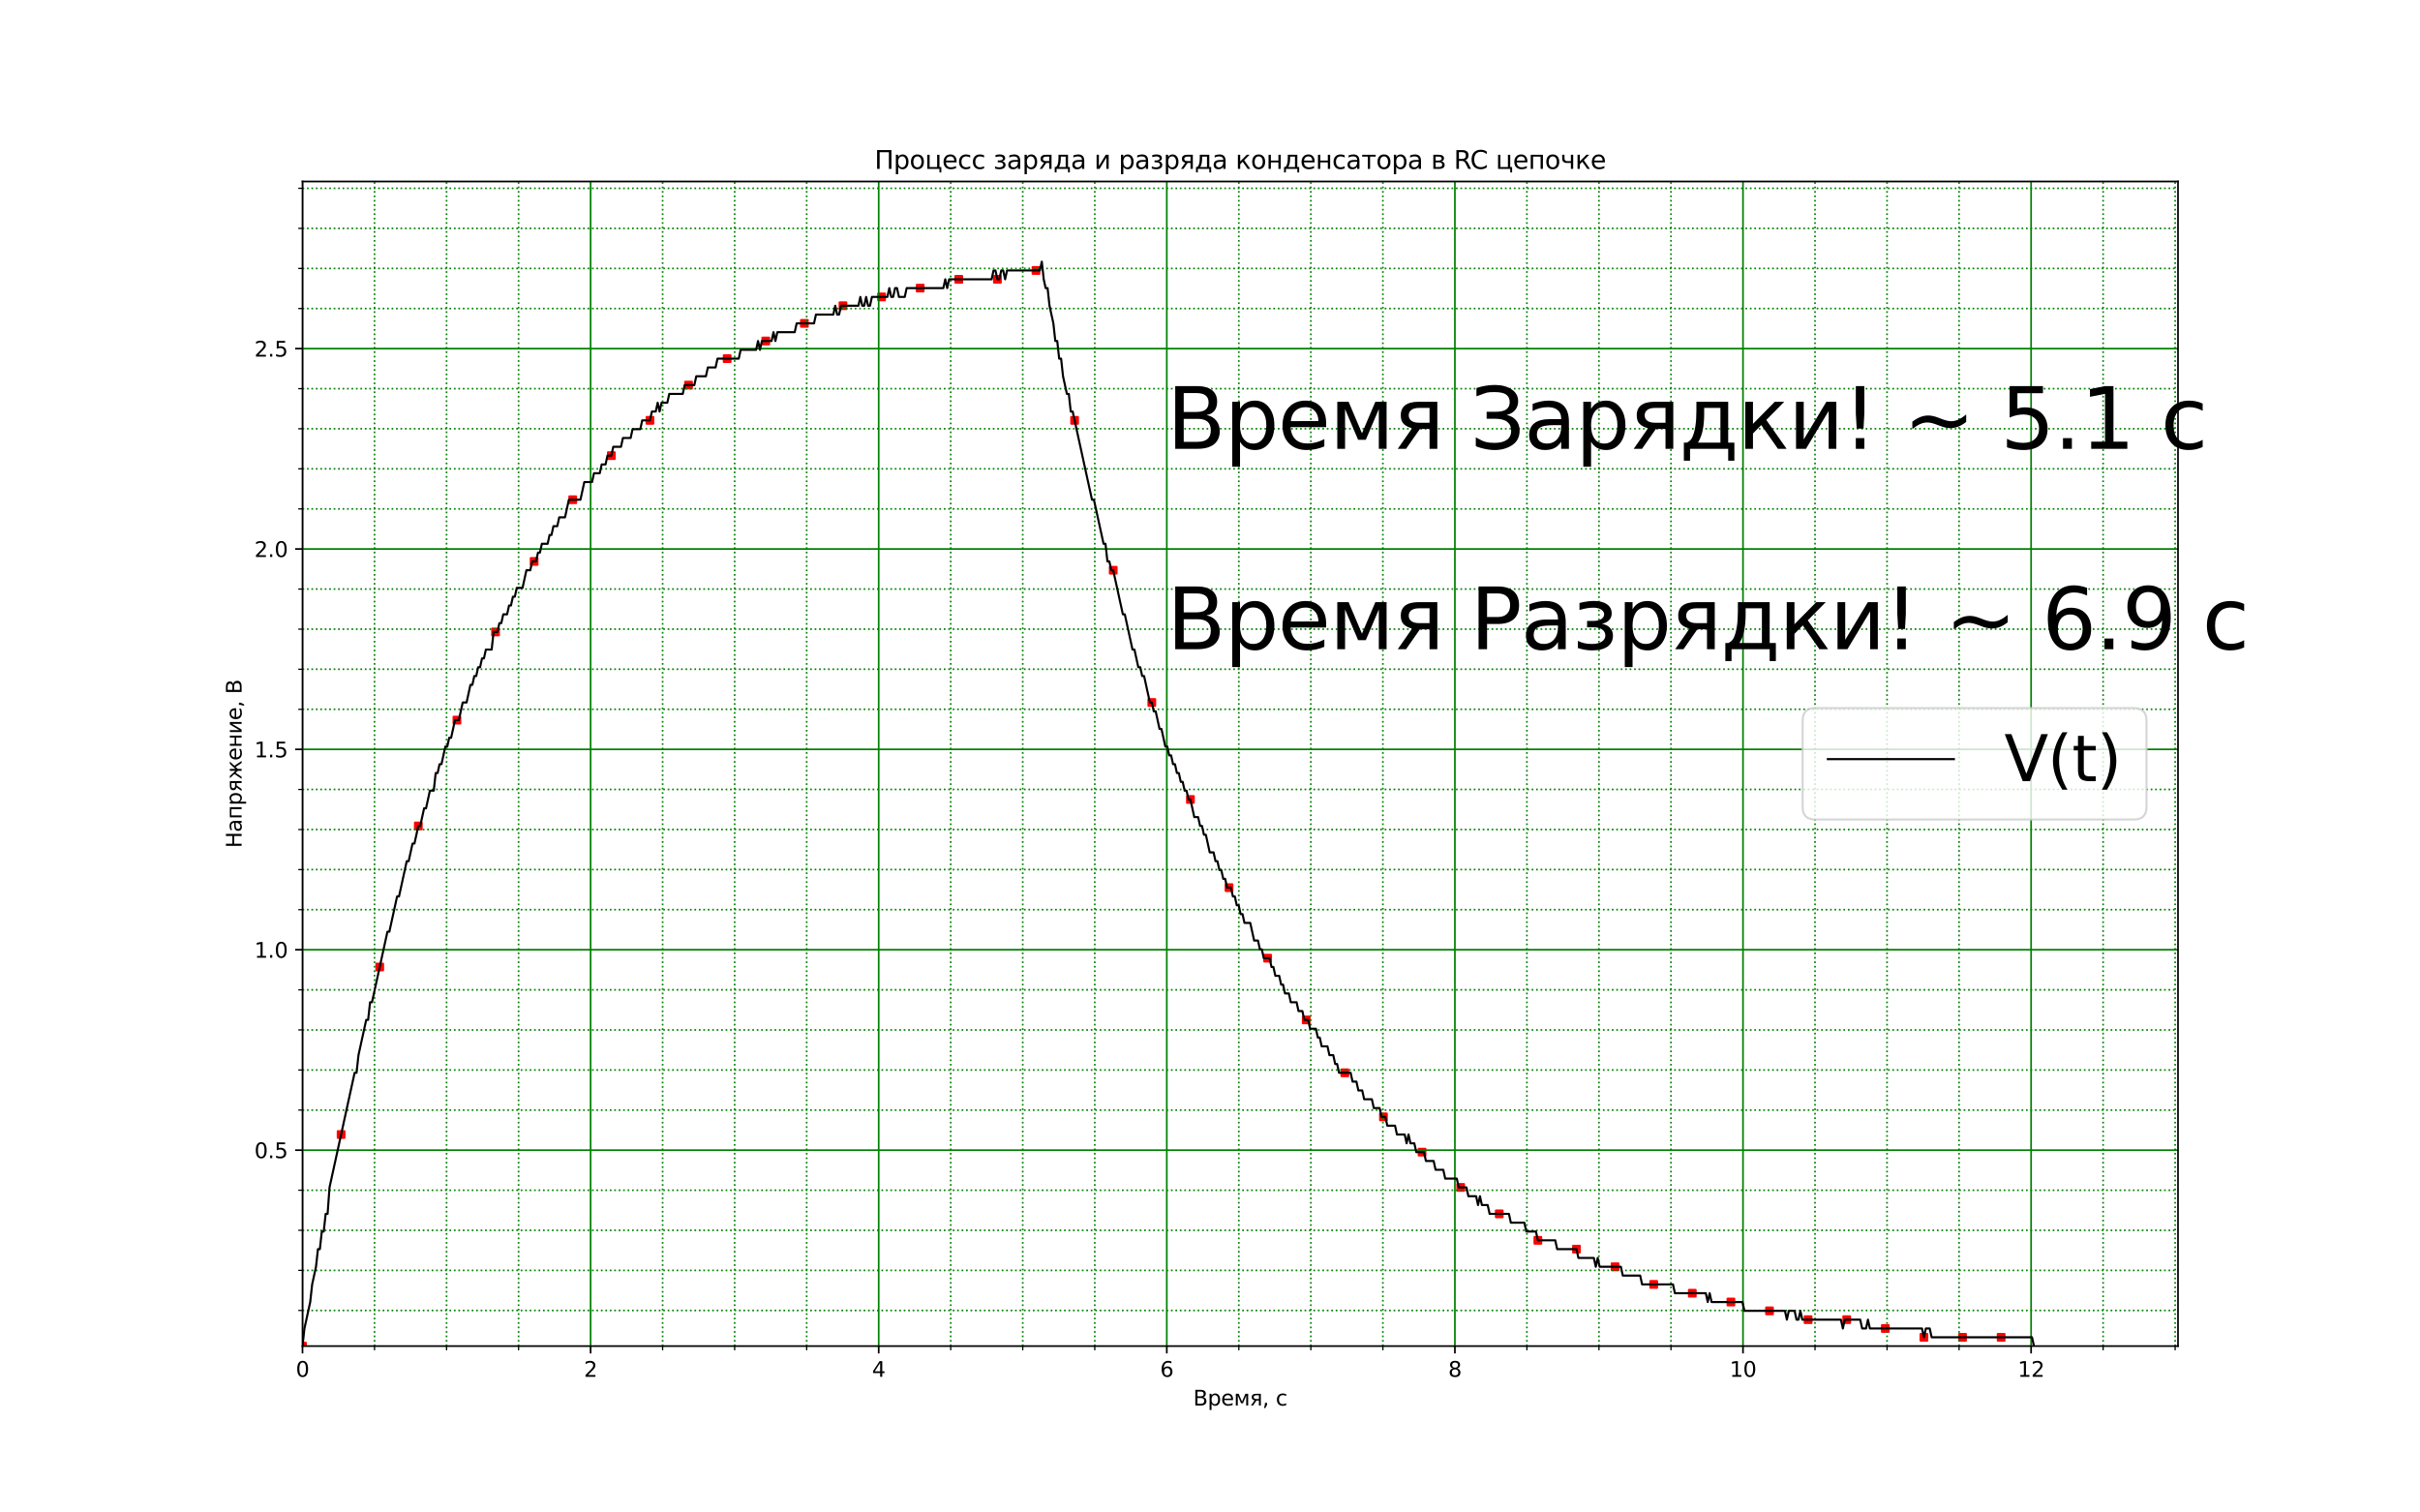 <?xml version="1.0" encoding="utf-8" standalone="no"?>
<!DOCTYPE svg PUBLIC "-//W3C//DTD SVG 1.1//EN"
  "http://www.w3.org/Graphics/SVG/1.1/DTD/svg11.dtd">
<svg height="720pt" version="1.1" viewBox="0 0 1152 720" width="1152pt" xmlns="http://www.w3.org/2000/svg" xmlns:xlink="http://www.w3.org/1999/xlink">
 <defs>
  <style type="text/css">*{stroke-linecap:butt;stroke-linejoin:round;}</style>
 </defs>
 <g id="figure_1">
  <g id="patch_1">
   <path d="M 0 720 
L 1152 720 
L 1152 0 
L 0 0 
z
" style="fill:#ffffff;"/>
  </g>
  <g id="axes_1">
   <g id="patch_2">
    <path d="M 144 640.8 
L 1036.8 640.8 
L 1036.8 86.4 
L 144 86.4 
z
" style="fill:#ffffff;"/>
   </g>
   <g id="PathCollection_1">
    <defs>
     <path d="M -1.581 1.581 
L 1.581 1.581 
L 1.581 -1.581 
L -1.581 -1.581 
z
" id="mb45b289a1c" style="stroke:#ff0000;"/>
    </defs>
    <g clip-path="url(#p70991914e2)">
     <use style="fill:#ff0000;stroke:#ff0000;" x="144" xlink:href="#mb45b289a1c" y="640.8"/>
     <use style="fill:#ff0000;stroke:#ff0000;" x="162.377" xlink:href="#mb45b289a1c" y="540.069"/>
     <use style="fill:#ff0000;stroke:#ff0000;" x="180.755" xlink:href="#mb45b289a1c" y="460.324"/>
     <use style="fill:#ff0000;stroke:#ff0000;" x="199.132" xlink:href="#mb45b289a1c" y="393.171"/>
     <use style="fill:#ff0000;stroke:#ff0000;" x="217.51" xlink:href="#mb45b289a1c" y="342.805"/>
     <use style="fill:#ff0000;stroke:#ff0000;" x="235.887" xlink:href="#mb45b289a1c" y="300.834"/>
     <use style="fill:#ff0000;stroke:#ff0000;" x="254.265" xlink:href="#mb45b289a1c" y="267.257"/>
     <use style="fill:#ff0000;stroke:#ff0000;" x="272.642" xlink:href="#mb45b289a1c" y="237.877"/>
     <use style="fill:#ff0000;stroke:#ff0000;" x="291.019" xlink:href="#mb45b289a1c" y="216.892"/>
     <use style="fill:#ff0000;stroke:#ff0000;" x="309.397" xlink:href="#mb45b289a1c" y="200.104"/>
     <use style="fill:#ff0000;stroke:#ff0000;" x="327.774" xlink:href="#mb45b289a1c" y="183.315"/>
     <use style="fill:#ff0000;stroke:#ff0000;" x="346.152" xlink:href="#mb45b289a1c" y="170.724"/>
     <use style="fill:#ff0000;stroke:#ff0000;" x="364.529" xlink:href="#mb45b289a1c" y="162.33"/>
     <use style="fill:#ff0000;stroke:#ff0000;" x="382.907" xlink:href="#mb45b289a1c" y="153.935"/>
     <use style="fill:#ff0000;stroke:#ff0000;" x="401.284" xlink:href="#mb45b289a1c" y="145.541"/>
     <use style="fill:#ff0000;stroke:#ff0000;" x="419.661" xlink:href="#mb45b289a1c" y="141.344"/>
     <use style="fill:#ff0000;stroke:#ff0000;" x="438.039" xlink:href="#mb45b289a1c" y="137.147"/>
     <use style="fill:#ff0000;stroke:#ff0000;" x="456.416" xlink:href="#mb45b289a1c" y="132.95"/>
     <use style="fill:#ff0000;stroke:#ff0000;" x="474.794" xlink:href="#mb45b289a1c" y="132.95"/>
     <use style="fill:#ff0000;stroke:#ff0000;" x="493.171" xlink:href="#mb45b289a1c" y="128.753"/>
     <use style="fill:#ff0000;stroke:#ff0000;" x="511.549" xlink:href="#mb45b289a1c" y="200.104"/>
     <use style="fill:#ff0000;stroke:#ff0000;" x="529.926" xlink:href="#mb45b289a1c" y="271.454"/>
     <use style="fill:#ff0000;stroke:#ff0000;" x="548.303" xlink:href="#mb45b289a1c" y="334.411"/>
     <use style="fill:#ff0000;stroke:#ff0000;" x="566.681" xlink:href="#mb45b289a1c" y="380.579"/>
     <use style="fill:#ff0000;stroke:#ff0000;" x="585.058" xlink:href="#mb45b289a1c" y="422.55"/>
     <use style="fill:#ff0000;stroke:#ff0000;" x="603.436" xlink:href="#mb45b289a1c" y="456.127"/>
     <use style="fill:#ff0000;stroke:#ff0000;" x="621.813" xlink:href="#mb45b289a1c" y="485.507"/>
     <use style="fill:#ff0000;stroke:#ff0000;" x="640.19" xlink:href="#mb45b289a1c" y="510.69"/>
     <use style="fill:#ff0000;stroke:#ff0000;" x="658.568" xlink:href="#mb45b289a1c" y="531.675"/>
     <use style="fill:#ff0000;stroke:#ff0000;" x="676.945" xlink:href="#mb45b289a1c" y="548.464"/>
     <use style="fill:#ff0000;stroke:#ff0000;" x="695.323" xlink:href="#mb45b289a1c" y="565.252"/>
     <use style="fill:#ff0000;stroke:#ff0000;" x="713.7" xlink:href="#mb45b289a1c" y="577.843"/>
     <use style="fill:#ff0000;stroke:#ff0000;" x="732.078" xlink:href="#mb45b289a1c" y="590.435"/>
     <use style="fill:#ff0000;stroke:#ff0000;" x="750.455" xlink:href="#mb45b289a1c" y="594.632"/>
     <use style="fill:#ff0000;stroke:#ff0000;" x="768.832" xlink:href="#mb45b289a1c" y="603.026"/>
     <use style="fill:#ff0000;stroke:#ff0000;" x="787.21" xlink:href="#mb45b289a1c" y="611.42"/>
     <use style="fill:#ff0000;stroke:#ff0000;" x="805.587" xlink:href="#mb45b289a1c" y="615.617"/>
     <use style="fill:#ff0000;stroke:#ff0000;" x="823.965" xlink:href="#mb45b289a1c" y="619.814"/>
     <use style="fill:#ff0000;stroke:#ff0000;" x="842.342" xlink:href="#mb45b289a1c" y="624.012"/>
     <use style="fill:#ff0000;stroke:#ff0000;" x="860.72" xlink:href="#mb45b289a1c" y="628.209"/>
     <use style="fill:#ff0000;stroke:#ff0000;" x="879.097" xlink:href="#mb45b289a1c" y="628.209"/>
     <use style="fill:#ff0000;stroke:#ff0000;" x="897.474" xlink:href="#mb45b289a1c" y="632.406"/>
     <use style="fill:#ff0000;stroke:#ff0000;" x="915.852" xlink:href="#mb45b289a1c" y="636.603"/>
     <use style="fill:#ff0000;stroke:#ff0000;" x="934.229" xlink:href="#mb45b289a1c" y="636.603"/>
     <use style="fill:#ff0000;stroke:#ff0000;" x="952.607" xlink:href="#mb45b289a1c" y="636.603"/>
    </g>
   </g>
   <g id="matplotlib.axis_1">
    <g id="xtick_1">
     <g id="line2d_1">
      <path clip-path="url(#p70991914e2)" d="M 144 640.8 
L 144 86.4 
" style="fill:none;stroke:#008000;stroke-linecap:square;stroke-width:0.8;"/>
     </g>
     <g id="line2d_2">
      <defs>
       <path d="M 0 0 
L 0 3.5 
" id="m0e8435be8a" style="stroke:#000000;stroke-width:0.8;"/>
      </defs>
      <g>
       <use style="stroke:#000000;stroke-width:0.8;" x="144" xlink:href="#m0e8435be8a" y="640.8"/>
      </g>
     </g>
     <g id="text_1">
      <!-- 0 -->
      <g transform="translate(140.819 655.398)scale(0.1 -0.1)">
       <defs>
        <path d="M 2034 4250 
Q 1547 4250 1301 3770 
Q 1056 3291 1056 2328 
Q 1056 1369 1301 889 
Q 1547 409 2034 409 
Q 2525 409 2770 889 
Q 3016 1369 3016 2328 
Q 3016 3291 2770 3770 
Q 2525 4250 2034 4250 
z
M 2034 4750 
Q 2819 4750 3233 4129 
Q 3647 3509 3647 2328 
Q 3647 1150 3233 529 
Q 2819 -91 2034 -91 
Q 1250 -91 836 529 
Q 422 1150 422 2328 
Q 422 3509 836 4129 
Q 1250 4750 2034 4750 
z
" id="DejaVuSans-30" transform="scale(0.016)"/>
       </defs>
       <use xlink:href="#DejaVuSans-30"/>
      </g>
     </g>
    </g>
    <g id="xtick_2">
     <g id="line2d_3">
      <path clip-path="url(#p70991914e2)" d="M 281.145 640.8 
L 281.145 86.4 
" style="fill:none;stroke:#008000;stroke-linecap:square;stroke-width:0.8;"/>
     </g>
     <g id="line2d_4">
      <g>
       <use style="stroke:#000000;stroke-width:0.8;" x="281.145" xlink:href="#m0e8435be8a" y="640.8"/>
      </g>
     </g>
     <g id="text_2">
      <!-- 2 -->
      <g transform="translate(277.964 655.398)scale(0.1 -0.1)">
       <defs>
        <path d="M 1228 531 
L 3431 531 
L 3431 0 
L 469 0 
L 469 531 
Q 828 903 1448 1529 
Q 2069 2156 2228 2338 
Q 2531 2678 2651 2914 
Q 2772 3150 2772 3378 
Q 2772 3750 2511 3984 
Q 2250 4219 1831 4219 
Q 1534 4219 1204 4116 
Q 875 4013 500 3803 
L 500 4441 
Q 881 4594 1212 4672 
Q 1544 4750 1819 4750 
Q 2544 4750 2975 4387 
Q 3406 4025 3406 3419 
Q 3406 3131 3298 2873 
Q 3191 2616 2906 2266 
Q 2828 2175 2409 1742 
Q 1991 1309 1228 531 
z
" id="DejaVuSans-32" transform="scale(0.016)"/>
       </defs>
       <use xlink:href="#DejaVuSans-32"/>
      </g>
     </g>
    </g>
    <g id="xtick_3">
     <g id="line2d_5">
      <path clip-path="url(#p70991914e2)" d="M 418.29 640.8 
L 418.29 86.4 
" style="fill:none;stroke:#008000;stroke-linecap:square;stroke-width:0.8;"/>
     </g>
     <g id="line2d_6">
      <g>
       <use style="stroke:#000000;stroke-width:0.8;" x="418.29" xlink:href="#m0e8435be8a" y="640.8"/>
      </g>
     </g>
     <g id="text_3">
      <!-- 4 -->
      <g transform="translate(415.109 655.398)scale(0.1 -0.1)">
       <defs>
        <path d="M 2419 4116 
L 825 1625 
L 2419 1625 
L 2419 4116 
z
M 2253 4666 
L 3047 4666 
L 3047 1625 
L 3713 1625 
L 3713 1100 
L 3047 1100 
L 3047 0 
L 2419 0 
L 2419 1100 
L 313 1100 
L 313 1709 
L 2253 4666 
z
" id="DejaVuSans-34" transform="scale(0.016)"/>
       </defs>
       <use xlink:href="#DejaVuSans-34"/>
      </g>
     </g>
    </g>
    <g id="xtick_4">
     <g id="line2d_7">
      <path clip-path="url(#p70991914e2)" d="M 555.435 640.8 
L 555.435 86.4 
" style="fill:none;stroke:#008000;stroke-linecap:square;stroke-width:0.8;"/>
     </g>
     <g id="line2d_8">
      <g>
       <use style="stroke:#000000;stroke-width:0.8;" x="555.435" xlink:href="#m0e8435be8a" y="640.8"/>
      </g>
     </g>
     <g id="text_4">
      <!-- 6 -->
      <g transform="translate(552.254 655.398)scale(0.1 -0.1)">
       <defs>
        <path d="M 2113 2584 
Q 1688 2584 1439 2293 
Q 1191 2003 1191 1497 
Q 1191 994 1439 701 
Q 1688 409 2113 409 
Q 2538 409 2786 701 
Q 3034 994 3034 1497 
Q 3034 2003 2786 2293 
Q 2538 2584 2113 2584 
z
M 3366 4563 
L 3366 3988 
Q 3128 4100 2886 4159 
Q 2644 4219 2406 4219 
Q 1781 4219 1451 3797 
Q 1122 3375 1075 2522 
Q 1259 2794 1537 2939 
Q 1816 3084 2150 3084 
Q 2853 3084 3261 2657 
Q 3669 2231 3669 1497 
Q 3669 778 3244 343 
Q 2819 -91 2113 -91 
Q 1303 -91 875 529 
Q 447 1150 447 2328 
Q 447 3434 972 4092 
Q 1497 4750 2381 4750 
Q 2619 4750 2861 4703 
Q 3103 4656 3366 4563 
z
" id="DejaVuSans-36" transform="scale(0.016)"/>
       </defs>
       <use xlink:href="#DejaVuSans-36"/>
      </g>
     </g>
    </g>
    <g id="xtick_5">
     <g id="line2d_9">
      <path clip-path="url(#p70991914e2)" d="M 692.58 640.8 
L 692.58 86.4 
" style="fill:none;stroke:#008000;stroke-linecap:square;stroke-width:0.8;"/>
     </g>
     <g id="line2d_10">
      <g>
       <use style="stroke:#000000;stroke-width:0.8;" x="692.58" xlink:href="#m0e8435be8a" y="640.8"/>
      </g>
     </g>
     <g id="text_5">
      <!-- 8 -->
      <g transform="translate(689.399 655.398)scale(0.1 -0.1)">
       <defs>
        <path d="M 2034 2216 
Q 1584 2216 1326 1975 
Q 1069 1734 1069 1313 
Q 1069 891 1326 650 
Q 1584 409 2034 409 
Q 2484 409 2743 651 
Q 3003 894 3003 1313 
Q 3003 1734 2745 1975 
Q 2488 2216 2034 2216 
z
M 1403 2484 
Q 997 2584 770 2862 
Q 544 3141 544 3541 
Q 544 4100 942 4425 
Q 1341 4750 2034 4750 
Q 2731 4750 3128 4425 
Q 3525 4100 3525 3541 
Q 3525 3141 3298 2862 
Q 3072 2584 2669 2484 
Q 3125 2378 3379 2068 
Q 3634 1759 3634 1313 
Q 3634 634 3220 271 
Q 2806 -91 2034 -91 
Q 1263 -91 848 271 
Q 434 634 434 1313 
Q 434 1759 690 2068 
Q 947 2378 1403 2484 
z
M 1172 3481 
Q 1172 3119 1398 2916 
Q 1625 2713 2034 2713 
Q 2441 2713 2670 2916 
Q 2900 3119 2900 3481 
Q 2900 3844 2670 4047 
Q 2441 4250 2034 4250 
Q 1625 4250 1398 4047 
Q 1172 3844 1172 3481 
z
" id="DejaVuSans-38" transform="scale(0.016)"/>
       </defs>
       <use xlink:href="#DejaVuSans-38"/>
      </g>
     </g>
    </g>
    <g id="xtick_6">
     <g id="line2d_11">
      <path clip-path="url(#p70991914e2)" d="M 829.725 640.8 
L 829.725 86.4 
" style="fill:none;stroke:#008000;stroke-linecap:square;stroke-width:0.8;"/>
     </g>
     <g id="line2d_12">
      <g>
       <use style="stroke:#000000;stroke-width:0.8;" x="829.725" xlink:href="#m0e8435be8a" y="640.8"/>
      </g>
     </g>
     <g id="text_6">
      <!-- 10 -->
      <g transform="translate(823.362 655.398)scale(0.1 -0.1)">
       <defs>
        <path d="M 794 531 
L 1825 531 
L 1825 4091 
L 703 3866 
L 703 4441 
L 1819 4666 
L 2450 4666 
L 2450 531 
L 3481 531 
L 3481 0 
L 794 0 
L 794 531 
z
" id="DejaVuSans-31" transform="scale(0.016)"/>
       </defs>
       <use xlink:href="#DejaVuSans-31"/>
       <use x="63.623" xlink:href="#DejaVuSans-30"/>
      </g>
     </g>
    </g>
    <g id="xtick_7">
     <g id="line2d_13">
      <path clip-path="url(#p70991914e2)" d="M 966.87 640.8 
L 966.87 86.4 
" style="fill:none;stroke:#008000;stroke-linecap:square;stroke-width:0.8;"/>
     </g>
     <g id="line2d_14">
      <g>
       <use style="stroke:#000000;stroke-width:0.8;" x="966.87" xlink:href="#m0e8435be8a" y="640.8"/>
      </g>
     </g>
     <g id="text_7">
      <!-- 12 -->
      <g transform="translate(960.507 655.398)scale(0.1 -0.1)">
       <use xlink:href="#DejaVuSans-31"/>
       <use x="63.623" xlink:href="#DejaVuSans-32"/>
      </g>
     </g>
    </g>
    <g id="xtick_8">
     <g id="line2d_15">
      <path clip-path="url(#p70991914e2)" d="M 178.286 640.8 
L 178.286 86.4 
" style="fill:none;stroke:#008000;stroke-dasharray:0.8,1.32;stroke-dashoffset:0;stroke-width:0.8;"/>
     </g>
     <g id="line2d_16">
      <defs>
       <path d="M 0 0 
L 0 2 
" id="m84be2096c2" style="stroke:#000000;stroke-width:0.6;"/>
      </defs>
      <g>
       <use style="stroke:#000000;stroke-width:0.6;" x="178.286" xlink:href="#m84be2096c2" y="640.8"/>
      </g>
     </g>
    </g>
    <g id="xtick_9">
     <g id="line2d_17">
      <path clip-path="url(#p70991914e2)" d="M 212.572 640.8 
L 212.572 86.4 
" style="fill:none;stroke:#008000;stroke-dasharray:0.8,1.32;stroke-dashoffset:0;stroke-width:0.8;"/>
     </g>
     <g id="line2d_18">
      <g>
       <use style="stroke:#000000;stroke-width:0.6;" x="212.572" xlink:href="#m84be2096c2" y="640.8"/>
      </g>
     </g>
    </g>
    <g id="xtick_10">
     <g id="line2d_19">
      <path clip-path="url(#p70991914e2)" d="M 246.859 640.8 
L 246.859 86.4 
" style="fill:none;stroke:#008000;stroke-dasharray:0.8,1.32;stroke-dashoffset:0;stroke-width:0.8;"/>
     </g>
     <g id="line2d_20">
      <g>
       <use style="stroke:#000000;stroke-width:0.6;" x="246.859" xlink:href="#m84be2096c2" y="640.8"/>
      </g>
     </g>
    </g>
    <g id="xtick_11">
     <g id="line2d_21">
      <path clip-path="url(#p70991914e2)" d="M 315.431 640.8 
L 315.431 86.4 
" style="fill:none;stroke:#008000;stroke-dasharray:0.8,1.32;stroke-dashoffset:0;stroke-width:0.8;"/>
     </g>
     <g id="line2d_22">
      <g>
       <use style="stroke:#000000;stroke-width:0.6;" x="315.431" xlink:href="#m84be2096c2" y="640.8"/>
      </g>
     </g>
    </g>
    <g id="xtick_12">
     <g id="line2d_23">
      <path clip-path="url(#p70991914e2)" d="M 349.717 640.8 
L 349.717 86.4 
" style="fill:none;stroke:#008000;stroke-dasharray:0.8,1.32;stroke-dashoffset:0;stroke-width:0.8;"/>
     </g>
     <g id="line2d_24">
      <g>
       <use style="stroke:#000000;stroke-width:0.6;" x="349.717" xlink:href="#m84be2096c2" y="640.8"/>
      </g>
     </g>
    </g>
    <g id="xtick_13">
     <g id="line2d_25">
      <path clip-path="url(#p70991914e2)" d="M 384.004 640.8 
L 384.004 86.4 
" style="fill:none;stroke:#008000;stroke-dasharray:0.8,1.32;stroke-dashoffset:0;stroke-width:0.8;"/>
     </g>
     <g id="line2d_26">
      <g>
       <use style="stroke:#000000;stroke-width:0.6;" x="384.004" xlink:href="#m84be2096c2" y="640.8"/>
      </g>
     </g>
    </g>
    <g id="xtick_14">
     <g id="line2d_27">
      <path clip-path="url(#p70991914e2)" d="M 452.576 640.8 
L 452.576 86.4 
" style="fill:none;stroke:#008000;stroke-dasharray:0.8,1.32;stroke-dashoffset:0;stroke-width:0.8;"/>
     </g>
     <g id="line2d_28">
      <g>
       <use style="stroke:#000000;stroke-width:0.6;" x="452.576" xlink:href="#m84be2096c2" y="640.8"/>
      </g>
     </g>
    </g>
    <g id="xtick_15">
     <g id="line2d_29">
      <path clip-path="url(#p70991914e2)" d="M 486.862 640.8 
L 486.862 86.4 
" style="fill:none;stroke:#008000;stroke-dasharray:0.8,1.32;stroke-dashoffset:0;stroke-width:0.8;"/>
     </g>
     <g id="line2d_30">
      <g>
       <use style="stroke:#000000;stroke-width:0.6;" x="486.862" xlink:href="#m84be2096c2" y="640.8"/>
      </g>
     </g>
    </g>
    <g id="xtick_16">
     <g id="line2d_31">
      <path clip-path="url(#p70991914e2)" d="M 521.149 640.8 
L 521.149 86.4 
" style="fill:none;stroke:#008000;stroke-dasharray:0.8,1.32;stroke-dashoffset:0;stroke-width:0.8;"/>
     </g>
     <g id="line2d_32">
      <g>
       <use style="stroke:#000000;stroke-width:0.6;" x="521.149" xlink:href="#m84be2096c2" y="640.8"/>
      </g>
     </g>
    </g>
    <g id="xtick_17">
     <g id="line2d_33">
      <path clip-path="url(#p70991914e2)" d="M 589.721 640.8 
L 589.721 86.4 
" style="fill:none;stroke:#008000;stroke-dasharray:0.8,1.32;stroke-dashoffset:0;stroke-width:0.8;"/>
     </g>
     <g id="line2d_34">
      <g>
       <use style="stroke:#000000;stroke-width:0.6;" x="589.721" xlink:href="#m84be2096c2" y="640.8"/>
      </g>
     </g>
    </g>
    <g id="xtick_18">
     <g id="line2d_35">
      <path clip-path="url(#p70991914e2)" d="M 624.007 640.8 
L 624.007 86.4 
" style="fill:none;stroke:#008000;stroke-dasharray:0.8,1.32;stroke-dashoffset:0;stroke-width:0.8;"/>
     </g>
     <g id="line2d_36">
      <g>
       <use style="stroke:#000000;stroke-width:0.6;" x="624.007" xlink:href="#m84be2096c2" y="640.8"/>
      </g>
     </g>
    </g>
    <g id="xtick_19">
     <g id="line2d_37">
      <path clip-path="url(#p70991914e2)" d="M 658.294 640.8 
L 658.294 86.4 
" style="fill:none;stroke:#008000;stroke-dasharray:0.8,1.32;stroke-dashoffset:0;stroke-width:0.8;"/>
     </g>
     <g id="line2d_38">
      <g>
       <use style="stroke:#000000;stroke-width:0.6;" x="658.294" xlink:href="#m84be2096c2" y="640.8"/>
      </g>
     </g>
    </g>
    <g id="xtick_20">
     <g id="line2d_39">
      <path clip-path="url(#p70991914e2)" d="M 726.866 640.8 
L 726.866 86.4 
" style="fill:none;stroke:#008000;stroke-dasharray:0.8,1.32;stroke-dashoffset:0;stroke-width:0.8;"/>
     </g>
     <g id="line2d_40">
      <g>
       <use style="stroke:#000000;stroke-width:0.6;" x="726.866" xlink:href="#m84be2096c2" y="640.8"/>
      </g>
     </g>
    </g>
    <g id="xtick_21">
     <g id="line2d_41">
      <path clip-path="url(#p70991914e2)" d="M 761.152 640.8 
L 761.152 86.4 
" style="fill:none;stroke:#008000;stroke-dasharray:0.8,1.32;stroke-dashoffset:0;stroke-width:0.8;"/>
     </g>
     <g id="line2d_42">
      <g>
       <use style="stroke:#000000;stroke-width:0.6;" x="761.152" xlink:href="#m84be2096c2" y="640.8"/>
      </g>
     </g>
    </g>
    <g id="xtick_22">
     <g id="line2d_43">
      <path clip-path="url(#p70991914e2)" d="M 795.439 640.8 
L 795.439 86.4 
" style="fill:none;stroke:#008000;stroke-dasharray:0.8,1.32;stroke-dashoffset:0;stroke-width:0.8;"/>
     </g>
     <g id="line2d_44">
      <g>
       <use style="stroke:#000000;stroke-width:0.6;" x="795.439" xlink:href="#m84be2096c2" y="640.8"/>
      </g>
     </g>
    </g>
    <g id="xtick_23">
     <g id="line2d_45">
      <path clip-path="url(#p70991914e2)" d="M 864.011 640.8 
L 864.011 86.4 
" style="fill:none;stroke:#008000;stroke-dasharray:0.8,1.32;stroke-dashoffset:0;stroke-width:0.8;"/>
     </g>
     <g id="line2d_46">
      <g>
       <use style="stroke:#000000;stroke-width:0.6;" x="864.011" xlink:href="#m84be2096c2" y="640.8"/>
      </g>
     </g>
    </g>
    <g id="xtick_24">
     <g id="line2d_47">
      <path clip-path="url(#p70991914e2)" d="M 898.297 640.8 
L 898.297 86.4 
" style="fill:none;stroke:#008000;stroke-dasharray:0.8,1.32;stroke-dashoffset:0;stroke-width:0.8;"/>
     </g>
     <g id="line2d_48">
      <g>
       <use style="stroke:#000000;stroke-width:0.6;" x="898.297" xlink:href="#m84be2096c2" y="640.8"/>
      </g>
     </g>
    </g>
    <g id="xtick_25">
     <g id="line2d_49">
      <path clip-path="url(#p70991914e2)" d="M 932.584 640.8 
L 932.584 86.4 
" style="fill:none;stroke:#008000;stroke-dasharray:0.8,1.32;stroke-dashoffset:0;stroke-width:0.8;"/>
     </g>
     <g id="line2d_50">
      <g>
       <use style="stroke:#000000;stroke-width:0.6;" x="932.584" xlink:href="#m84be2096c2" y="640.8"/>
      </g>
     </g>
    </g>
    <g id="xtick_26">
     <g id="line2d_51">
      <path clip-path="url(#p70991914e2)" d="M 1001.156 640.8 
L 1001.156 86.4 
" style="fill:none;stroke:#008000;stroke-dasharray:0.8,1.32;stroke-dashoffset:0;stroke-width:0.8;"/>
     </g>
     <g id="line2d_52">
      <g>
       <use style="stroke:#000000;stroke-width:0.6;" x="1001.156" xlink:href="#m84be2096c2" y="640.8"/>
      </g>
     </g>
    </g>
    <g id="xtick_27">
     <g id="line2d_53">
      <path clip-path="url(#p70991914e2)" d="M 1035.442 640.8 
L 1035.442 86.4 
" style="fill:none;stroke:#008000;stroke-dasharray:0.8,1.32;stroke-dashoffset:0;stroke-width:0.8;"/>
     </g>
     <g id="line2d_54">
      <g>
       <use style="stroke:#000000;stroke-width:0.6;" x="1035.442" xlink:href="#m84be2096c2" y="640.8"/>
      </g>
     </g>
    </g>
    <g id="text_8">
     <!-- Время, с -->
     <g transform="translate(568.012 669.077)scale(0.1 -0.1)">
      <defs>
       <path d="M 1259 2228 
L 1259 519 
L 2272 519 
Q 2781 519 3026 730 
Q 3272 941 3272 1375 
Q 3272 1813 3026 2020 
Q 2781 2228 2272 2228 
L 1259 2228 
z
M 1259 4147 
L 1259 2741 
L 2194 2741 
Q 2656 2741 2882 2914 
Q 3109 3088 3109 3444 
Q 3109 3797 2882 3972 
Q 2656 4147 2194 4147 
L 1259 4147 
z
M 628 4666 
L 2241 4666 
Q 2963 4666 3353 4366 
Q 3744 4066 3744 3513 
Q 3744 3084 3544 2831 
Q 3344 2578 2956 2516 
Q 3422 2416 3680 2098 
Q 3938 1781 3938 1306 
Q 3938 681 3513 340 
Q 3088 0 2303 0 
L 628 0 
L 628 4666 
z
" id="DejaVuSans-412" transform="scale(0.016)"/>
       <path d="M 1159 525 
L 1159 -1331 
L 581 -1331 
L 581 3500 
L 1159 3500 
L 1159 2969 
Q 1341 3281 1617 3432 
Q 1894 3584 2278 3584 
Q 2916 3584 3314 3078 
Q 3713 2572 3713 1747 
Q 3713 922 3314 415 
Q 2916 -91 2278 -91 
Q 1894 -91 1617 61 
Q 1341 213 1159 525 
z
M 3116 1747 
Q 3116 2381 2855 2742 
Q 2594 3103 2138 3103 
Q 1681 3103 1420 2742 
Q 1159 2381 1159 1747 
Q 1159 1113 1420 752 
Q 1681 391 2138 391 
Q 2594 391 2855 752 
Q 3116 1113 3116 1747 
z
" id="DejaVuSans-440" transform="scale(0.016)"/>
       <path d="M 3597 1894 
L 3597 1613 
L 953 1613 
Q 991 1019 1311 708 
Q 1631 397 2203 397 
Q 2534 397 2845 478 
Q 3156 559 3463 722 
L 3463 178 
Q 3153 47 2828 -22 
Q 2503 -91 2169 -91 
Q 1331 -91 842 396 
Q 353 884 353 1716 
Q 353 2575 817 3079 
Q 1281 3584 2069 3584 
Q 2775 3584 3186 3129 
Q 3597 2675 3597 1894 
z
M 3022 2063 
Q 3016 2534 2758 2815 
Q 2500 3097 2075 3097 
Q 1594 3097 1305 2825 
Q 1016 2553 972 2059 
L 3022 2063 
z
" id="DejaVuSans-435" transform="scale(0.016)"/>
       <path d="M 581 3500 
L 1422 3500 
L 2416 1156 
L 3413 3500 
L 4247 3500 
L 4247 0 
L 3669 0 
L 3669 2950 
L 2703 672 
L 2128 672 
L 1159 2950 
L 1159 0 
L 581 0 
L 581 3500 
z
" id="DejaVuSans-43c" transform="scale(0.016)"/>
       <path d="M 1181 2491 
Q 1181 2231 1381 2084 
Q 1581 1938 1953 1938 
L 2728 1938 
L 2728 3041 
L 1953 3041 
Q 1581 3041 1381 2897 
Q 1181 2753 1181 2491 
z
M 363 0 
L 1431 1534 
Q 1069 1616 828 1830 
Q 588 2044 588 2491 
Q 588 2997 923 3248 
Q 1259 3500 1938 3500 
L 3306 3500 
L 3306 0 
L 2728 0 
L 2728 1478 
L 2013 1478 
L 981 0 
L 363 0 
z
" id="DejaVuSans-44f" transform="scale(0.016)"/>
       <path d="M 750 794 
L 1409 794 
L 1409 256 
L 897 -744 
L 494 -744 
L 750 256 
L 750 794 
z
" id="DejaVuSans-2c" transform="scale(0.016)"/>
       <path id="DejaVuSans-20" transform="scale(0.016)"/>
       <path d="M 3122 3366 
L 3122 2828 
Q 2878 2963 2633 3030 
Q 2388 3097 2138 3097 
Q 1578 3097 1268 2742 
Q 959 2388 959 1747 
Q 959 1106 1268 751 
Q 1578 397 2138 397 
Q 2388 397 2633 464 
Q 2878 531 3122 666 
L 3122 134 
Q 2881 22 2623 -34 
Q 2366 -91 2075 -91 
Q 1284 -91 818 406 
Q 353 903 353 1747 
Q 353 2603 823 3093 
Q 1294 3584 2113 3584 
Q 2378 3584 2631 3529 
Q 2884 3475 3122 3366 
z
" id="DejaVuSans-441" transform="scale(0.016)"/>
      </defs>
      <use xlink:href="#DejaVuSans-412"/>
      <use x="68.604" xlink:href="#DejaVuSans-440"/>
      <use x="132.08" xlink:href="#DejaVuSans-435"/>
      <use x="193.604" xlink:href="#DejaVuSans-43c"/>
      <use x="269.043" xlink:href="#DejaVuSans-44f"/>
      <use x="329.199" xlink:href="#DejaVuSans-2c"/>
      <use x="360.986" xlink:href="#DejaVuSans-20"/>
      <use x="392.773" xlink:href="#DejaVuSans-441"/>
     </g>
    </g>
   </g>
   <g id="matplotlib.axis_2">
    <g id="ytick_1">
     <g id="line2d_55">
      <path clip-path="url(#p70991914e2)" d="M 144 547.51 
L 1036.8 547.51 
" style="fill:none;stroke:#008000;stroke-linecap:square;stroke-width:0.8;"/>
     </g>
     <g id="line2d_56">
      <defs>
       <path d="M 0 0 
L -3.5 0 
" id="m472e1e64c8" style="stroke:#000000;stroke-width:0.8;"/>
      </defs>
      <g>
       <use style="stroke:#000000;stroke-width:0.8;" x="144" xlink:href="#m472e1e64c8" y="547.51"/>
      </g>
     </g>
     <g id="text_9">
      <!-- 0.5 -->
      <g transform="translate(121.097 551.309)scale(0.1 -0.1)">
       <defs>
        <path d="M 684 794 
L 1344 794 
L 1344 0 
L 684 0 
L 684 794 
z
" id="DejaVuSans-2e" transform="scale(0.016)"/>
        <path d="M 691 4666 
L 3169 4666 
L 3169 4134 
L 1269 4134 
L 1269 2991 
Q 1406 3038 1543 3061 
Q 1681 3084 1819 3084 
Q 2600 3084 3056 2656 
Q 3513 2228 3513 1497 
Q 3513 744 3044 326 
Q 2575 -91 1722 -91 
Q 1428 -91 1123 -41 
Q 819 9 494 109 
L 494 744 
Q 775 591 1075 516 
Q 1375 441 1709 441 
Q 2250 441 2565 725 
Q 2881 1009 2881 1497 
Q 2881 1984 2565 2268 
Q 2250 2553 1709 2553 
Q 1456 2553 1204 2497 
Q 953 2441 691 2322 
L 691 4666 
z
" id="DejaVuSans-35" transform="scale(0.016)"/>
       </defs>
       <use xlink:href="#DejaVuSans-30"/>
       <use x="63.623" xlink:href="#DejaVuSans-2e"/>
       <use x="95.41" xlink:href="#DejaVuSans-35"/>
      </g>
     </g>
    </g>
    <g id="ytick_2">
     <g id="line2d_57">
      <path clip-path="url(#p70991914e2)" d="M 144 452.121 
L 1036.8 452.121 
" style="fill:none;stroke:#008000;stroke-linecap:square;stroke-width:0.8;"/>
     </g>
     <g id="line2d_58">
      <g>
       <use style="stroke:#000000;stroke-width:0.8;" x="144" xlink:href="#m472e1e64c8" y="452.121"/>
      </g>
     </g>
     <g id="text_10">
      <!-- 1.0 -->
      <g transform="translate(121.097 455.92)scale(0.1 -0.1)">
       <use xlink:href="#DejaVuSans-31"/>
       <use x="63.623" xlink:href="#DejaVuSans-2e"/>
       <use x="95.41" xlink:href="#DejaVuSans-30"/>
      </g>
     </g>
    </g>
    <g id="ytick_3">
     <g id="line2d_59">
      <path clip-path="url(#p70991914e2)" d="M 144 356.732 
L 1036.8 356.732 
" style="fill:none;stroke:#008000;stroke-linecap:square;stroke-width:0.8;"/>
     </g>
     <g id="line2d_60">
      <g>
       <use style="stroke:#000000;stroke-width:0.8;" x="144" xlink:href="#m472e1e64c8" y="356.732"/>
      </g>
     </g>
     <g id="text_11">
      <!-- 1.5 -->
      <g transform="translate(121.097 360.531)scale(0.1 -0.1)">
       <use xlink:href="#DejaVuSans-31"/>
       <use x="63.623" xlink:href="#DejaVuSans-2e"/>
       <use x="95.41" xlink:href="#DejaVuSans-35"/>
      </g>
     </g>
    </g>
    <g id="ytick_4">
     <g id="line2d_61">
      <path clip-path="url(#p70991914e2)" d="M 144 261.343 
L 1036.8 261.343 
" style="fill:none;stroke:#008000;stroke-linecap:square;stroke-width:0.8;"/>
     </g>
     <g id="line2d_62">
      <g>
       <use style="stroke:#000000;stroke-width:0.8;" x="144" xlink:href="#m472e1e64c8" y="261.343"/>
      </g>
     </g>
     <g id="text_12">
      <!-- 2.0 -->
      <g transform="translate(121.097 265.142)scale(0.1 -0.1)">
       <use xlink:href="#DejaVuSans-32"/>
       <use x="63.623" xlink:href="#DejaVuSans-2e"/>
       <use x="95.41" xlink:href="#DejaVuSans-30"/>
      </g>
     </g>
    </g>
    <g id="ytick_5">
     <g id="line2d_63">
      <path clip-path="url(#p70991914e2)" d="M 144 165.954 
L 1036.8 165.954 
" style="fill:none;stroke:#008000;stroke-linecap:square;stroke-width:0.8;"/>
     </g>
     <g id="line2d_64">
      <g>
       <use style="stroke:#000000;stroke-width:0.8;" x="144" xlink:href="#m472e1e64c8" y="165.954"/>
      </g>
     </g>
     <g id="text_13">
      <!-- 2.5 -->
      <g transform="translate(121.097 169.754)scale(0.1 -0.1)">
       <use xlink:href="#DejaVuSans-32"/>
       <use x="63.623" xlink:href="#DejaVuSans-2e"/>
       <use x="95.41" xlink:href="#DejaVuSans-35"/>
      </g>
     </g>
    </g>
    <g id="ytick_6">
     <g id="line2d_65">
      <path clip-path="url(#p70991914e2)" d="M 144 623.821 
L 1036.8 623.821 
" style="fill:none;stroke:#008000;stroke-dasharray:0.8,1.32;stroke-dashoffset:0;stroke-width:0.8;"/>
     </g>
     <g id="line2d_66">
      <defs>
       <path d="M 0 0 
L -2 0 
" id="m32d1b503d5" style="stroke:#000000;stroke-width:0.6;"/>
      </defs>
      <g>
       <use style="stroke:#000000;stroke-width:0.6;" x="144" xlink:href="#m32d1b503d5" y="623.821"/>
      </g>
     </g>
    </g>
    <g id="ytick_7">
     <g id="line2d_67">
      <path clip-path="url(#p70991914e2)" d="M 144 604.743 
L 1036.8 604.743 
" style="fill:none;stroke:#008000;stroke-dasharray:0.8,1.32;stroke-dashoffset:0;stroke-width:0.8;"/>
     </g>
     <g id="line2d_68">
      <g>
       <use style="stroke:#000000;stroke-width:0.6;" x="144" xlink:href="#m32d1b503d5" y="604.743"/>
      </g>
     </g>
    </g>
    <g id="ytick_8">
     <g id="line2d_69">
      <path clip-path="url(#p70991914e2)" d="M 144 585.665 
L 1036.8 585.665 
" style="fill:none;stroke:#008000;stroke-dasharray:0.8,1.32;stroke-dashoffset:0;stroke-width:0.8;"/>
     </g>
     <g id="line2d_70">
      <g>
       <use style="stroke:#000000;stroke-width:0.6;" x="144" xlink:href="#m32d1b503d5" y="585.665"/>
      </g>
     </g>
    </g>
    <g id="ytick_9">
     <g id="line2d_71">
      <path clip-path="url(#p70991914e2)" d="M 144 566.587 
L 1036.8 566.587 
" style="fill:none;stroke:#008000;stroke-dasharray:0.8,1.32;stroke-dashoffset:0;stroke-width:0.8;"/>
     </g>
     <g id="line2d_72">
      <g>
       <use style="stroke:#000000;stroke-width:0.6;" x="144" xlink:href="#m32d1b503d5" y="566.587"/>
      </g>
     </g>
    </g>
    <g id="ytick_10">
     <g id="line2d_73">
      <path clip-path="url(#p70991914e2)" d="M 144 528.432 
L 1036.8 528.432 
" style="fill:none;stroke:#008000;stroke-dasharray:0.8,1.32;stroke-dashoffset:0;stroke-width:0.8;"/>
     </g>
     <g id="line2d_74">
      <g>
       <use style="stroke:#000000;stroke-width:0.6;" x="144" xlink:href="#m32d1b503d5" y="528.432"/>
      </g>
     </g>
    </g>
    <g id="ytick_11">
     <g id="line2d_75">
      <path clip-path="url(#p70991914e2)" d="M 144 509.354 
L 1036.8 509.354 
" style="fill:none;stroke:#008000;stroke-dasharray:0.8,1.32;stroke-dashoffset:0;stroke-width:0.8;"/>
     </g>
     <g id="line2d_76">
      <g>
       <use style="stroke:#000000;stroke-width:0.6;" x="144" xlink:href="#m32d1b503d5" y="509.354"/>
      </g>
     </g>
    </g>
    <g id="ytick_12">
     <g id="line2d_77">
      <path clip-path="url(#p70991914e2)" d="M 144 490.276 
L 1036.8 490.276 
" style="fill:none;stroke:#008000;stroke-dasharray:0.8,1.32;stroke-dashoffset:0;stroke-width:0.8;"/>
     </g>
     <g id="line2d_78">
      <g>
       <use style="stroke:#000000;stroke-width:0.6;" x="144" xlink:href="#m32d1b503d5" y="490.276"/>
      </g>
     </g>
    </g>
    <g id="ytick_13">
     <g id="line2d_79">
      <path clip-path="url(#p70991914e2)" d="M 144 471.199 
L 1036.8 471.199 
" style="fill:none;stroke:#008000;stroke-dasharray:0.8,1.32;stroke-dashoffset:0;stroke-width:0.8;"/>
     </g>
     <g id="line2d_80">
      <g>
       <use style="stroke:#000000;stroke-width:0.6;" x="144" xlink:href="#m32d1b503d5" y="471.199"/>
      </g>
     </g>
    </g>
    <g id="ytick_14">
     <g id="line2d_81">
      <path clip-path="url(#p70991914e2)" d="M 144 433.043 
L 1036.8 433.043 
" style="fill:none;stroke:#008000;stroke-dasharray:0.8,1.32;stroke-dashoffset:0;stroke-width:0.8;"/>
     </g>
     <g id="line2d_82">
      <g>
       <use style="stroke:#000000;stroke-width:0.6;" x="144" xlink:href="#m32d1b503d5" y="433.043"/>
      </g>
     </g>
    </g>
    <g id="ytick_15">
     <g id="line2d_83">
      <path clip-path="url(#p70991914e2)" d="M 144 413.965 
L 1036.8 413.965 
" style="fill:none;stroke:#008000;stroke-dasharray:0.8,1.32;stroke-dashoffset:0;stroke-width:0.8;"/>
     </g>
     <g id="line2d_84">
      <g>
       <use style="stroke:#000000;stroke-width:0.6;" x="144" xlink:href="#m32d1b503d5" y="413.965"/>
      </g>
     </g>
    </g>
    <g id="ytick_16">
     <g id="line2d_85">
      <path clip-path="url(#p70991914e2)" d="M 144 394.888 
L 1036.8 394.888 
" style="fill:none;stroke:#008000;stroke-dasharray:0.8,1.32;stroke-dashoffset:0;stroke-width:0.8;"/>
     </g>
     <g id="line2d_86">
      <g>
       <use style="stroke:#000000;stroke-width:0.6;" x="144" xlink:href="#m32d1b503d5" y="394.888"/>
      </g>
     </g>
    </g>
    <g id="ytick_17">
     <g id="line2d_87">
      <path clip-path="url(#p70991914e2)" d="M 144 375.81 
L 1036.8 375.81 
" style="fill:none;stroke:#008000;stroke-dasharray:0.8,1.32;stroke-dashoffset:0;stroke-width:0.8;"/>
     </g>
     <g id="line2d_88">
      <g>
       <use style="stroke:#000000;stroke-width:0.6;" x="144" xlink:href="#m32d1b503d5" y="375.81"/>
      </g>
     </g>
    </g>
    <g id="ytick_18">
     <g id="line2d_89">
      <path clip-path="url(#p70991914e2)" d="M 144 337.654 
L 1036.8 337.654 
" style="fill:none;stroke:#008000;stroke-dasharray:0.8,1.32;stroke-dashoffset:0;stroke-width:0.8;"/>
     </g>
     <g id="line2d_90">
      <g>
       <use style="stroke:#000000;stroke-width:0.6;" x="144" xlink:href="#m32d1b503d5" y="337.654"/>
      </g>
     </g>
    </g>
    <g id="ytick_19">
     <g id="line2d_91">
      <path clip-path="url(#p70991914e2)" d="M 144 318.576 
L 1036.8 318.576 
" style="fill:none;stroke:#008000;stroke-dasharray:0.8,1.32;stroke-dashoffset:0;stroke-width:0.8;"/>
     </g>
     <g id="line2d_92">
      <g>
       <use style="stroke:#000000;stroke-width:0.6;" x="144" xlink:href="#m32d1b503d5" y="318.576"/>
      </g>
     </g>
    </g>
    <g id="ytick_20">
     <g id="line2d_93">
      <path clip-path="url(#p70991914e2)" d="M 144 299.499 
L 1036.8 299.499 
" style="fill:none;stroke:#008000;stroke-dasharray:0.8,1.32;stroke-dashoffset:0;stroke-width:0.8;"/>
     </g>
     <g id="line2d_94">
      <g>
       <use style="stroke:#000000;stroke-width:0.6;" x="144" xlink:href="#m32d1b503d5" y="299.499"/>
      </g>
     </g>
    </g>
    <g id="ytick_21">
     <g id="line2d_95">
      <path clip-path="url(#p70991914e2)" d="M 144 280.421 
L 1036.8 280.421 
" style="fill:none;stroke:#008000;stroke-dasharray:0.8,1.32;stroke-dashoffset:0;stroke-width:0.8;"/>
     </g>
     <g id="line2d_96">
      <g>
       <use style="stroke:#000000;stroke-width:0.6;" x="144" xlink:href="#m32d1b503d5" y="280.421"/>
      </g>
     </g>
    </g>
    <g id="ytick_22">
     <g id="line2d_97">
      <path clip-path="url(#p70991914e2)" d="M 144 242.265 
L 1036.8 242.265 
" style="fill:none;stroke:#008000;stroke-dasharray:0.8,1.32;stroke-dashoffset:0;stroke-width:0.8;"/>
     </g>
     <g id="line2d_98">
      <g>
       <use style="stroke:#000000;stroke-width:0.6;" x="144" xlink:href="#m32d1b503d5" y="242.265"/>
      </g>
     </g>
    </g>
    <g id="ytick_23">
     <g id="line2d_99">
      <path clip-path="url(#p70991914e2)" d="M 144 223.188 
L 1036.8 223.188 
" style="fill:none;stroke:#008000;stroke-dasharray:0.8,1.32;stroke-dashoffset:0;stroke-width:0.8;"/>
     </g>
     <g id="line2d_100">
      <g>
       <use style="stroke:#000000;stroke-width:0.6;" x="144" xlink:href="#m32d1b503d5" y="223.188"/>
      </g>
     </g>
    </g>
    <g id="ytick_24">
     <g id="line2d_101">
      <path clip-path="url(#p70991914e2)" d="M 144 204.11 
L 1036.8 204.11 
" style="fill:none;stroke:#008000;stroke-dasharray:0.8,1.32;stroke-dashoffset:0;stroke-width:0.8;"/>
     </g>
     <g id="line2d_102">
      <g>
       <use style="stroke:#000000;stroke-width:0.6;" x="144" xlink:href="#m32d1b503d5" y="204.11"/>
      </g>
     </g>
    </g>
    <g id="ytick_25">
     <g id="line2d_103">
      <path clip-path="url(#p70991914e2)" d="M 144 185.032 
L 1036.8 185.032 
" style="fill:none;stroke:#008000;stroke-dasharray:0.8,1.32;stroke-dashoffset:0;stroke-width:0.8;"/>
     </g>
     <g id="line2d_104">
      <g>
       <use style="stroke:#000000;stroke-width:0.6;" x="144" xlink:href="#m32d1b503d5" y="185.032"/>
      </g>
     </g>
    </g>
    <g id="ytick_26">
     <g id="line2d_105">
      <path clip-path="url(#p70991914e2)" d="M 144 146.877 
L 1036.8 146.877 
" style="fill:none;stroke:#008000;stroke-dasharray:0.8,1.32;stroke-dashoffset:0;stroke-width:0.8;"/>
     </g>
     <g id="line2d_106">
      <g>
       <use style="stroke:#000000;stroke-width:0.6;" x="144" xlink:href="#m32d1b503d5" y="146.877"/>
      </g>
     </g>
    </g>
    <g id="ytick_27">
     <g id="line2d_107">
      <path clip-path="url(#p70991914e2)" d="M 144 127.799 
L 1036.8 127.799 
" style="fill:none;stroke:#008000;stroke-dasharray:0.8,1.32;stroke-dashoffset:0;stroke-width:0.8;"/>
     </g>
     <g id="line2d_108">
      <g>
       <use style="stroke:#000000;stroke-width:0.6;" x="144" xlink:href="#m32d1b503d5" y="127.799"/>
      </g>
     </g>
    </g>
    <g id="ytick_28">
     <g id="line2d_109">
      <path clip-path="url(#p70991914e2)" d="M 144 108.721 
L 1036.8 108.721 
" style="fill:none;stroke:#008000;stroke-dasharray:0.8,1.32;stroke-dashoffset:0;stroke-width:0.8;"/>
     </g>
     <g id="line2d_110">
      <g>
       <use style="stroke:#000000;stroke-width:0.6;" x="144" xlink:href="#m32d1b503d5" y="108.721"/>
      </g>
     </g>
    </g>
    <g id="ytick_29">
     <g id="line2d_111">
      <path clip-path="url(#p70991914e2)" d="M 144 89.643 
L 1036.8 89.643 
" style="fill:none;stroke:#008000;stroke-dasharray:0.8,1.32;stroke-dashoffset:0;stroke-width:0.8;"/>
     </g>
     <g id="line2d_112">
      <g>
       <use style="stroke:#000000;stroke-width:0.6;" x="144" xlink:href="#m32d1b503d5" y="89.643"/>
      </g>
     </g>
    </g>
    <g id="text_14">
     <!-- Напряжение, В -->
     <g transform="translate(115.017 403.659)rotate(-90)scale(0.1 -0.1)">
      <defs>
       <path d="M 628 4666 
L 1259 4666 
L 1259 2753 
L 3553 2753 
L 3553 4666 
L 4184 4666 
L 4184 0 
L 3553 0 
L 3553 2222 
L 1259 2222 
L 1259 0 
L 628 0 
L 628 4666 
z
" id="DejaVuSans-41d" transform="scale(0.016)"/>
       <path d="M 2194 1759 
Q 1497 1759 1228 1600 
Q 959 1441 959 1056 
Q 959 750 1161 570 
Q 1363 391 1709 391 
Q 2188 391 2477 730 
Q 2766 1069 2766 1631 
L 2766 1759 
L 2194 1759 
z
M 3341 1997 
L 3341 0 
L 2766 0 
L 2766 531 
Q 2569 213 2275 61 
Q 1981 -91 1556 -91 
Q 1019 -91 701 211 
Q 384 513 384 1019 
Q 384 1609 779 1909 
Q 1175 2209 1959 2209 
L 2766 2209 
L 2766 2266 
Q 2766 2663 2505 2880 
Q 2244 3097 1772 3097 
Q 1472 3097 1187 3025 
Q 903 2953 641 2809 
L 641 3341 
Q 956 3463 1253 3523 
Q 1550 3584 1831 3584 
Q 2591 3584 2966 3190 
Q 3341 2797 3341 1997 
z
" id="DejaVuSans-430" transform="scale(0.016)"/>
       <path d="M 3603 3500 
L 3603 0 
L 3025 0 
L 3025 3041 
L 1159 3041 
L 1159 0 
L 581 0 
L 581 3500 
L 3603 3500 
z
" id="DejaVuSans-43f" transform="scale(0.016)"/>
       <path d="M 2597 3500 
L 3169 3500 
L 3169 1856 
L 4697 3500 
L 5366 3500 
L 4109 2153 
L 5547 0 
L 4931 0 
L 3753 1769 
L 3169 1141 
L 3169 0 
L 2597 0 
L 2597 1141 
L 2013 1769 
L 834 0 
L 219 0 
L 1656 2153 
L 400 3500 
L 1069 3500 
L 2597 1856 
L 2597 3500 
z
" id="DejaVuSans-436" transform="scale(0.016)"/>
       <path d="M 581 3500 
L 1159 3500 
L 1159 2072 
L 3025 2072 
L 3025 3500 
L 3603 3500 
L 3603 0 
L 3025 0 
L 3025 1613 
L 1159 1613 
L 1159 0 
L 581 0 
L 581 3500 
z
" id="DejaVuSans-43d" transform="scale(0.016)"/>
       <path d="M 3578 3500 
L 3578 0 
L 3006 0 
L 3006 2809 
L 1319 0 
L 581 0 
L 581 3500 
L 1153 3500 
L 1153 697 
L 2838 3500 
L 3578 3500 
z
" id="DejaVuSans-438" transform="scale(0.016)"/>
      </defs>
      <use xlink:href="#DejaVuSans-41d"/>
      <use x="75.195" xlink:href="#DejaVuSans-430"/>
      <use x="136.475" xlink:href="#DejaVuSans-43f"/>
      <use x="201.855" xlink:href="#DejaVuSans-440"/>
      <use x="265.332" xlink:href="#DejaVuSans-44f"/>
      <use x="325.488" xlink:href="#DejaVuSans-436"/>
      <use x="415.576" xlink:href="#DejaVuSans-435"/>
      <use x="477.1" xlink:href="#DejaVuSans-43d"/>
      <use x="542.48" xlink:href="#DejaVuSans-438"/>
      <use x="607.471" xlink:href="#DejaVuSans-435"/>
      <use x="668.994" xlink:href="#DejaVuSans-2c"/>
      <use x="700.781" xlink:href="#DejaVuSans-20"/>
      <use x="732.568" xlink:href="#DejaVuSans-412"/>
     </g>
    </g>
   </g>
   <g id="line2d_113">
    <path clip-path="url(#p70991914e2)" d="M 144 640.8 
L 144.919 632.406 
L 147.675 619.814 
L 148.594 611.42 
L 150.432 603.026 
L 151.351 594.632 
L 152.27 594.632 
L 153.189 586.238 
L 154.108 586.238 
L 155.026 577.843 
L 155.945 577.843 
L 156.864 565.252 
L 168.81 510.69 
L 169.728 510.69 
L 170.647 502.295 
L 174.323 485.507 
L 175.242 485.507 
L 176.16 477.113 
L 177.079 477.113 
L 184.43 443.536 
L 185.349 443.536 
L 189.025 426.747 
L 189.944 426.747 
L 193.619 409.959 
L 194.538 409.959 
L 196.376 401.565 
L 197.295 401.565 
L 199.132 393.171 
L 200.051 393.171 
L 201.889 384.776 
L 202.808 384.776 
L 204.646 376.382 
L 206.483 376.382 
L 207.402 367.988 
L 208.321 367.988 
L 209.24 363.791 
L 210.159 363.791 
L 211.996 355.397 
L 212.915 355.397 
L 213.834 351.199 
L 214.753 351.199 
L 216.591 342.805 
L 218.429 342.805 
L 220.266 334.411 
L 222.104 334.411 
L 223.942 326.017 
L 224.861 326.017 
L 225.78 321.82 
L 226.698 321.82 
L 227.617 317.623 
L 228.536 317.623 
L 229.455 313.425 
L 230.374 313.425 
L 231.293 309.228 
L 234.049 309.228 
L 234.968 300.834 
L 236.806 300.834 
L 237.725 296.637 
L 238.644 296.637 
L 239.563 292.44 
L 241.4 292.44 
L 242.319 288.243 
L 243.238 288.243 
L 244.157 284.046 
L 245.076 284.046 
L 245.995 279.849 
L 248.751 279.849 
L 250.589 271.454 
L 252.427 271.454 
L 253.346 267.257 
L 255.183 267.257 
L 256.102 263.06 
L 257.021 263.06 
L 257.94 258.863 
L 260.697 258.863 
L 261.616 254.666 
L 262.534 254.666 
L 263.453 250.469 
L 265.291 250.469 
L 266.21 246.272 
L 268.966 246.272 
L 270.804 237.877 
L 276.317 237.877 
L 278.155 229.483 
L 281.831 229.483 
L 282.75 225.286 
L 285.506 225.286 
L 286.425 221.089 
L 288.263 221.089 
L 289.182 216.892 
L 291.019 216.892 
L 291.938 212.695 
L 295.614 212.695 
L 296.533 208.498 
L 300.208 208.498 
L 301.127 204.301 
L 304.802 204.301 
L 305.721 200.104 
L 309.397 200.104 
L 310.316 195.906 
L 312.153 195.906 
L 313.072 191.709 
L 313.991 195.906 
L 314.91 191.709 
L 317.667 191.709 
L 318.586 187.512 
L 325.018 187.512 
L 325.937 183.315 
L 330.531 183.315 
L 331.45 179.118 
L 336.044 179.118 
L 336.963 174.921 
L 340.638 174.921 
L 341.557 170.724 
L 351.665 170.724 
L 352.584 166.527 
L 359.935 166.527 
L 360.854 162.33 
L 361.772 166.527 
L 362.691 162.33 
L 367.286 162.33 
L 368.205 158.132 
L 369.123 162.33 
L 370.042 158.132 
L 378.312 158.132 
L 379.231 153.935 
L 387.501 153.935 
L 388.42 149.738 
L 396.69 149.738 
L 397.608 145.541 
L 398.527 149.738 
L 399.446 149.738 
L 400.365 145.541 
L 408.635 145.541 
L 409.554 141.344 
L 410.473 145.541 
L 411.392 145.541 
L 412.31 141.344 
L 413.229 145.541 
L 414.148 145.541 
L 415.067 141.344 
L 422.418 141.344 
L 423.337 137.147 
L 424.256 141.344 
L 425.175 141.344 
L 426.093 137.147 
L 427.012 137.147 
L 427.931 141.344 
L 430.688 141.344 
L 431.607 137.147 
L 449.065 137.147 
L 449.984 132.95 
L 450.903 137.147 
L 451.822 132.95 
L 472.037 132.95 
L 472.956 128.753 
L 473.875 128.753 
L 474.794 132.95 
L 475.713 132.95 
L 476.631 128.753 
L 477.55 128.753 
L 478.469 132.95 
L 479.388 128.753 
L 495.009 128.753 
L 495.928 124.556 
L 496.847 132.95 
L 497.765 137.147 
L 498.684 137.147 
L 499.603 145.541 
L 501.441 153.935 
L 502.36 162.33 
L 503.279 162.33 
L 504.198 170.724 
L 505.116 170.724 
L 506.035 179.118 
L 507.873 187.512 
L 508.792 187.512 
L 509.711 195.906 
L 510.63 195.906 
L 519.818 237.877 
L 520.737 237.877 
L 525.332 258.863 
L 526.25 258.863 
L 527.169 267.257 
L 528.088 267.257 
L 529.007 271.454 
L 529.926 271.454 
L 534.52 292.44 
L 535.439 292.44 
L 539.115 309.228 
L 540.034 309.228 
L 541.871 317.623 
L 542.79 317.623 
L 543.709 321.82 
L 544.628 321.82 
L 547.384 334.411 
L 548.303 334.411 
L 549.222 338.608 
L 550.141 338.608 
L 551.979 347.002 
L 552.898 347.002 
L 554.735 355.397 
L 555.654 355.397 
L 556.573 359.594 
L 557.492 359.594 
L 558.411 363.791 
L 559.33 363.791 
L 560.249 367.988 
L 561.168 367.988 
L 562.086 372.185 
L 563.005 372.185 
L 563.924 376.382 
L 564.843 376.382 
L 565.762 380.579 
L 566.681 380.579 
L 568.519 388.973 
L 570.356 388.973 
L 571.275 393.171 
L 572.194 393.171 
L 573.113 397.368 
L 574.032 397.368 
L 575.869 405.762 
L 577.707 405.762 
L 578.626 409.959 
L 579.545 409.959 
L 580.464 414.156 
L 581.383 414.156 
L 582.302 418.353 
L 583.22 418.353 
L 584.139 422.55 
L 585.977 422.55 
L 586.896 426.747 
L 587.815 426.747 
L 588.734 430.945 
L 589.653 430.945 
L 590.571 435.142 
L 591.49 435.142 
L 592.409 439.339 
L 595.166 439.339 
L 597.004 447.733 
L 598.841 447.733 
L 599.76 451.93 
L 600.679 451.93 
L 601.598 456.127 
L 604.355 456.127 
L 605.273 460.324 
L 606.192 460.324 
L 607.111 464.521 
L 608.949 464.521 
L 609.868 468.719 
L 610.787 468.719 
L 611.705 472.916 
L 613.543 472.916 
L 614.462 477.113 
L 617.219 477.113 
L 618.138 481.31 
L 619.975 481.31 
L 620.894 485.507 
L 622.732 485.507 
L 623.651 489.704 
L 626.407 489.704 
L 627.326 493.901 
L 628.245 493.901 
L 629.164 498.098 
L 631.921 498.098 
L 632.84 502.295 
L 634.677 502.295 
L 635.596 506.492 
L 636.515 506.492 
L 637.434 510.69 
L 642.947 510.69 
L 643.866 514.887 
L 645.704 514.887 
L 646.623 519.084 
L 648.46 519.084 
L 649.379 523.281 
L 653.055 523.281 
L 653.974 527.478 
L 656.73 527.478 
L 657.649 531.675 
L 659.487 531.675 
L 660.406 535.872 
L 664.081 535.872 
L 665 540.069 
L 668.675 540.069 
L 669.594 544.266 
L 670.513 540.069 
L 671.432 544.266 
L 673.27 544.266 
L 674.189 548.464 
L 677.864 548.464 
L 678.783 552.661 
L 682.459 552.661 
L 683.377 556.858 
L 687.053 556.858 
L 687.972 561.055 
L 693.485 561.055 
L 694.404 565.252 
L 698.079 565.252 
L 698.998 569.449 
L 702.674 569.449 
L 703.593 573.646 
L 704.511 569.449 
L 705.43 573.646 
L 708.187 573.646 
L 709.106 577.843 
L 718.295 577.843 
L 719.213 582.04 
L 725.646 582.04 
L 726.564 586.238 
L 731.159 586.238 
L 732.078 590.435 
L 740.347 590.435 
L 741.266 594.632 
L 750.455 594.632 
L 751.374 598.829 
L 758.725 598.829 
L 759.644 603.026 
L 760.563 598.829 
L 761.481 603.026 
L 771.589 603.026 
L 772.508 607.223 
L 780.778 607.223 
L 781.697 611.42 
L 796.399 611.42 
L 797.317 615.617 
L 812.019 615.617 
L 812.938 619.814 
L 813.857 615.617 
L 814.776 619.814 
L 829.478 619.814 
L 830.397 624.012 
L 849.693 624.012 
L 850.612 628.209 
L 851.531 624.012 
L 854.287 624.012 
L 855.206 628.209 
L 856.125 628.209 
L 857.044 624.012 
L 857.963 628.209 
L 876.34 628.209 
L 877.259 632.406 
L 878.178 628.209 
L 885.529 628.209 
L 886.448 632.406 
L 888.286 632.406 
L 889.205 628.209 
L 890.123 632.406 
L 914.933 632.406 
L 915.852 636.603 
L 916.771 632.406 
L 918.608 632.406 
L 919.527 636.603 
L 967.309 636.603 
L 968.228 640.8 
L 968.228 640.8 
" style="fill:none;stroke:#000000;stroke-linecap:square;"/>
   </g>
   <g id="patch_3">
    <path d="M 144 640.8 
L 144 86.4 
" style="fill:none;stroke:#000000;stroke-linecap:square;stroke-linejoin:miter;stroke-width:0.8;"/>
   </g>
   <g id="patch_4">
    <path d="M 1036.8 640.8 
L 1036.8 86.4 
" style="fill:none;stroke:#000000;stroke-linecap:square;stroke-linejoin:miter;stroke-width:0.8;"/>
   </g>
   <g id="patch_5">
    <path d="M 144 640.8 
L 1036.8 640.8 
" style="fill:none;stroke:#000000;stroke-linecap:square;stroke-linejoin:miter;stroke-width:0.8;"/>
   </g>
   <g id="patch_6">
    <path d="M 144 86.4 
L 1036.8 86.4 
" style="fill:none;stroke:#000000;stroke-linecap:square;stroke-linejoin:miter;stroke-width:0.8;"/>
   </g>
   <g id="text_15">
    <!-- Время Зарядки! ~ 5.1 c -->
    <g transform="translate(555.435 213.649)scale(0.4 -0.4)">
     <defs>
      <path d="M 1828 4750 
Q 2597 4750 3084 4423 
Q 3572 4097 3572 3541 
Q 3572 3153 3350 2886 
Q 3128 2619 2719 2516 
Q 3172 2419 3426 2112 
Q 3681 1806 3681 1356 
Q 3681 638 3126 273 
Q 2572 -91 1828 -91 
Q 1447 -91 1003 12 
Q 559 116 422 203 
L 422 853 
Q 900 575 1164 508 
Q 1428 441 1816 441 
Q 2403 441 2728 666 
Q 3053 891 3053 1356 
Q 3053 1769 2764 2001 
Q 2475 2234 1866 2234 
L 1228 2234 
L 1228 2753 
L 1891 2753 
Q 2450 2753 2697 2939 
Q 2944 3125 2944 3475 
Q 2944 3834 2689 4026 
Q 2434 4219 1816 4219 
Q 1397 4219 1253 4181 
Q 1109 4144 469 3903 
L 469 4519 
Q 822 4644 1190 4697 
Q 1559 4750 1828 4750 
z
" id="DejaVuSans-417" transform="scale(0.016)"/>
      <path d="M 1384 459 
L 3053 459 
L 3053 3041 
L 1844 3041 
L 1844 2603 
Q 1844 1316 1475 628 
L 1384 459 
z
M 550 459 
Q 834 584 959 850 
Q 1266 1509 1266 2838 
L 1266 3500 
L 3631 3500 
L 3631 459 
L 4091 459 
L 4091 -884 
L 3631 -884 
L 3631 0 
L 794 0 
L 794 -884 
L 334 -884 
L 334 459 
L 550 459 
z
" id="DejaVuSans-434" transform="scale(0.016)"/>
      <path d="M 581 3500 
L 1153 3500 
L 1153 1856 
L 2775 3500 
L 3481 3500 
L 2144 2147 
L 3653 0 
L 3009 0 
L 1769 1766 
L 1153 1141 
L 1153 0 
L 581 0 
L 581 3500 
z
" id="DejaVuSans-43a" transform="scale(0.016)"/>
      <path d="M 966 794 
L 1600 794 
L 1600 0 
L 966 0 
L 966 794 
z
M 966 4666 
L 1600 4666 
L 1600 2619 
L 1538 1503 
L 1031 1503 
L 966 2619 
L 966 4666 
z
" id="DejaVuSans-21" transform="scale(0.016)"/>
      <path d="M 4684 2553 
L 4684 1997 
Q 4356 1750 4076 1644 
Q 3797 1538 3494 1538 
Q 3150 1538 2694 1722 
Q 2659 1734 2644 1741 
Q 2622 1750 2575 1766 
Q 2091 1959 1797 1959 
Q 1522 1959 1253 1839 
Q 984 1719 678 1459 
L 678 2016 
Q 1006 2263 1286 2370 
Q 1566 2478 1869 2478 
Q 2213 2478 2672 2291 
Q 2703 2278 2719 2272 
Q 2744 2263 2788 2247 
Q 3272 2053 3566 2053 
Q 3834 2053 4098 2172 
Q 4363 2291 4684 2553 
z
" id="DejaVuSans-7e" transform="scale(0.016)"/>
      <path d="M 3122 3366 
L 3122 2828 
Q 2878 2963 2633 3030 
Q 2388 3097 2138 3097 
Q 1578 3097 1268 2742 
Q 959 2388 959 1747 
Q 959 1106 1268 751 
Q 1578 397 2138 397 
Q 2388 397 2633 464 
Q 2878 531 3122 666 
L 3122 134 
Q 2881 22 2623 -34 
Q 2366 -91 2075 -91 
Q 1284 -91 818 406 
Q 353 903 353 1747 
Q 353 2603 823 3093 
Q 1294 3584 2113 3584 
Q 2378 3584 2631 3529 
Q 2884 3475 3122 3366 
z
" id="DejaVuSans-63" transform="scale(0.016)"/>
     </defs>
     <use xlink:href="#DejaVuSans-412"/>
     <use x="68.604" xlink:href="#DejaVuSans-440"/>
     <use x="132.08" xlink:href="#DejaVuSans-435"/>
     <use x="193.604" xlink:href="#DejaVuSans-43c"/>
     <use x="269.043" xlink:href="#DejaVuSans-44f"/>
     <use x="329.199" xlink:href="#DejaVuSans-20"/>
     <use x="360.986" xlink:href="#DejaVuSans-417"/>
     <use x="425.098" xlink:href="#DejaVuSans-430"/>
     <use x="486.377" xlink:href="#DejaVuSans-440"/>
     <use x="549.854" xlink:href="#DejaVuSans-44f"/>
     <use x="610.01" xlink:href="#DejaVuSans-434"/>
     <use x="679.15" xlink:href="#DejaVuSans-43a"/>
     <use x="739.551" xlink:href="#DejaVuSans-438"/>
     <use x="804.541" xlink:href="#DejaVuSans-21"/>
     <use x="844.629" xlink:href="#DejaVuSans-20"/>
     <use x="876.416" xlink:href="#DejaVuSans-7e"/>
     <use x="960.205" xlink:href="#DejaVuSans-20"/>
     <use x="991.992" xlink:href="#DejaVuSans-35"/>
     <use x="1055.615" xlink:href="#DejaVuSans-2e"/>
     <use x="1087.402" xlink:href="#DejaVuSans-31"/>
     <use x="1151.025" xlink:href="#DejaVuSans-20"/>
     <use x="1182.812" xlink:href="#DejaVuSans-63"/>
    </g>
   </g>
   <g id="text_16">
    <!-- Время Разрядки! ~ 6.9 c -->
    <g transform="translate(555.435 309.038)scale(0.4 -0.4)">
     <defs>
      <path d="M 1259 4147 
L 1259 2394 
L 2053 2394 
Q 2494 2394 2734 2622 
Q 2975 2850 2975 3272 
Q 2975 3691 2734 3919 
Q 2494 4147 2053 4147 
L 1259 4147 
z
M 628 4666 
L 2053 4666 
Q 2838 4666 3239 4311 
Q 3641 3956 3641 3272 
Q 3641 2581 3239 2228 
Q 2838 1875 2053 1875 
L 1259 1875 
L 1259 0 
L 628 0 
L 628 4666 
z
" id="DejaVuSans-420" transform="scale(0.016)"/>
      <path d="M 2206 1888 
Q 2594 1813 2809 1584 
Q 3025 1356 3025 1019 
Q 3025 478 2622 193 
Q 2219 -91 1475 -91 
Q 1225 -91 961 -47 
Q 697 -3 416 84 
L 416 619 
Q 638 503 903 445 
Q 1169 388 1459 388 
Q 1931 388 2195 563 
Q 2459 738 2459 1019 
Q 2459 1294 2225 1461 
Q 1991 1628 1563 1628 
L 1100 1628 
L 1100 2103 
L 1584 2103 
Q 1947 2103 2158 2242 
Q 2369 2381 2369 2600 
Q 2369 2800 2151 2944 
Q 1934 3088 1563 3088 
Q 1341 3088 1089 3047 
Q 838 3006 534 2916 
L 534 3438 
Q 841 3513 1106 3550 
Q 1372 3588 1609 3588 
Q 2222 3588 2576 3342 
Q 2931 3097 2931 2656 
Q 2931 2366 2743 2164 
Q 2556 1963 2206 1888 
z
" id="DejaVuSans-437" transform="scale(0.016)"/>
      <path d="M 703 97 
L 703 672 
Q 941 559 1184 500 
Q 1428 441 1663 441 
Q 2288 441 2617 861 
Q 2947 1281 2994 2138 
Q 2813 1869 2534 1725 
Q 2256 1581 1919 1581 
Q 1219 1581 811 2004 
Q 403 2428 403 3163 
Q 403 3881 828 4315 
Q 1253 4750 1959 4750 
Q 2769 4750 3195 4129 
Q 3622 3509 3622 2328 
Q 3622 1225 3098 567 
Q 2575 -91 1691 -91 
Q 1453 -91 1209 -44 
Q 966 3 703 97 
z
M 1959 2075 
Q 2384 2075 2632 2365 
Q 2881 2656 2881 3163 
Q 2881 3666 2632 3958 
Q 2384 4250 1959 4250 
Q 1534 4250 1286 3958 
Q 1038 3666 1038 3163 
Q 1038 2656 1286 2365 
Q 1534 2075 1959 2075 
z
" id="DejaVuSans-39" transform="scale(0.016)"/>
     </defs>
     <use xlink:href="#DejaVuSans-412"/>
     <use x="68.604" xlink:href="#DejaVuSans-440"/>
     <use x="132.08" xlink:href="#DejaVuSans-435"/>
     <use x="193.604" xlink:href="#DejaVuSans-43c"/>
     <use x="269.043" xlink:href="#DejaVuSans-44f"/>
     <use x="329.199" xlink:href="#DejaVuSans-20"/>
     <use x="360.986" xlink:href="#DejaVuSans-420"/>
     <use x="421.289" xlink:href="#DejaVuSans-430"/>
     <use x="482.568" xlink:href="#DejaVuSans-437"/>
     <use x="535.742" xlink:href="#DejaVuSans-440"/>
     <use x="599.219" xlink:href="#DejaVuSans-44f"/>
     <use x="659.375" xlink:href="#DejaVuSans-434"/>
     <use x="728.516" xlink:href="#DejaVuSans-43a"/>
     <use x="788.916" xlink:href="#DejaVuSans-438"/>
     <use x="853.906" xlink:href="#DejaVuSans-21"/>
     <use x="893.994" xlink:href="#DejaVuSans-20"/>
     <use x="925.781" xlink:href="#DejaVuSans-7e"/>
     <use x="1009.57" xlink:href="#DejaVuSans-20"/>
     <use x="1041.357" xlink:href="#DejaVuSans-36"/>
     <use x="1104.98" xlink:href="#DejaVuSans-2e"/>
     <use x="1136.768" xlink:href="#DejaVuSans-39"/>
     <use x="1200.391" xlink:href="#DejaVuSans-20"/>
     <use x="1232.178" xlink:href="#DejaVuSans-63"/>
    </g>
   </g>
   <g id="text_17">
    <!-- Процесс заряда и разряда конденсатора в RC цепочке -->
    <g transform="translate(416.321 80.4)scale(0.12 -0.12)">
     <defs>
      <path d="M 4184 4666 
L 4184 0 
L 3553 0 
L 3553 4134 
L 1259 4134 
L 1259 0 
L 628 0 
L 628 4666 
L 4184 4666 
z
" id="DejaVuSans-41f" transform="scale(0.016)"/>
      <path d="M 1959 3097 
Q 1497 3097 1228 2736 
Q 959 2375 959 1747 
Q 959 1119 1226 758 
Q 1494 397 1959 397 
Q 2419 397 2687 759 
Q 2956 1122 2956 1747 
Q 2956 2369 2687 2733 
Q 2419 3097 1959 3097 
z
M 1959 3584 
Q 2709 3584 3137 3096 
Q 3566 2609 3566 1747 
Q 3566 888 3137 398 
Q 2709 -91 1959 -91 
Q 1206 -91 779 398 
Q 353 888 353 1747 
Q 353 2609 779 3096 
Q 1206 3584 1959 3584 
z
" id="DejaVuSans-43e" transform="scale(0.016)"/>
      <path d="M 3603 0 
L 581 0 
L 581 3500 
L 1159 3500 
L 1159 459 
L 3025 459 
L 3025 3500 
L 3603 3500 
L 3603 459 
L 4063 459 
L 4063 -884 
L 3603 -884 
L 3603 0 
z
" id="DejaVuSans-446" transform="scale(0.016)"/>
      <path d="M 188 3500 
L 3541 3500 
L 3541 3041 
L 2147 3041 
L 2147 0 
L 1581 0 
L 1581 3041 
L 188 3041 
L 188 3500 
z
" id="DejaVuSans-442" transform="scale(0.016)"/>
      <path d="M 1156 1613 
L 1156 459 
L 1975 459 
Q 2369 459 2575 607 
Q 2781 756 2781 1038 
Q 2781 1319 2575 1466 
Q 2369 1613 1975 1613 
L 1156 1613 
z
M 1156 3041 
L 1156 2072 
L 1913 2072 
Q 2238 2072 2444 2201 
Q 2650 2331 2650 2563 
Q 2650 2794 2444 2917 
Q 2238 3041 1913 3041 
L 1156 3041 
z
M 581 3500 
L 1950 3500 
Q 2566 3500 2897 3275 
Q 3228 3050 3228 2634 
Q 3228 2313 3059 2123 
Q 2891 1934 2559 1888 
Q 2956 1813 3175 1575 
Q 3394 1338 3394 981 
Q 3394 513 3033 256 
Q 2672 0 2003 0 
L 581 0 
L 581 3500 
z
" id="DejaVuSans-432" transform="scale(0.016)"/>
      <path d="M 2841 2188 
Q 3044 2119 3236 1894 
Q 3428 1669 3622 1275 
L 4263 0 
L 3584 0 
L 2988 1197 
Q 2756 1666 2539 1819 
Q 2322 1972 1947 1972 
L 1259 1972 
L 1259 0 
L 628 0 
L 628 4666 
L 2053 4666 
Q 2853 4666 3247 4331 
Q 3641 3997 3641 3322 
Q 3641 2881 3436 2590 
Q 3231 2300 2841 2188 
z
M 1259 4147 
L 1259 2491 
L 2053 2491 
Q 2509 2491 2742 2702 
Q 2975 2913 2975 3322 
Q 2975 3731 2742 3939 
Q 2509 4147 2053 4147 
L 1259 4147 
z
" id="DejaVuSans-52" transform="scale(0.016)"/>
      <path d="M 4122 4306 
L 4122 3641 
Q 3803 3938 3442 4084 
Q 3081 4231 2675 4231 
Q 1875 4231 1450 3742 
Q 1025 3253 1025 2328 
Q 1025 1406 1450 917 
Q 1875 428 2675 428 
Q 3081 428 3442 575 
Q 3803 722 4122 1019 
L 4122 359 
Q 3791 134 3420 21 
Q 3050 -91 2638 -91 
Q 1578 -91 968 557 
Q 359 1206 359 2328 
Q 359 3453 968 4101 
Q 1578 4750 2638 4750 
Q 3056 4750 3426 4639 
Q 3797 4528 4122 4306 
z
" id="DejaVuSans-43" transform="scale(0.016)"/>
      <path d="M 2625 0 
L 2625 1472 
L 1553 1472 
Q 1075 1472 756 1769 
Q 469 2038 469 2613 
L 469 3500 
L 1044 3500 
L 1044 2666 
Q 1044 2300 1206 2116 
Q 1372 1931 1697 1931 
L 2625 1931 
L 2625 3500 
L 3200 3500 
L 3200 0 
L 2625 0 
z
" id="DejaVuSans-447" transform="scale(0.016)"/>
     </defs>
     <use xlink:href="#DejaVuSans-41f"/>
     <use x="75.195" xlink:href="#DejaVuSans-440"/>
     <use x="138.672" xlink:href="#DejaVuSans-43e"/>
     <use x="199.854" xlink:href="#DejaVuSans-446"/>
     <use x="267.92" xlink:href="#DejaVuSans-435"/>
     <use x="329.443" xlink:href="#DejaVuSans-441"/>
     <use x="384.424" xlink:href="#DejaVuSans-441"/>
     <use x="439.404" xlink:href="#DejaVuSans-20"/>
     <use x="471.191" xlink:href="#DejaVuSans-437"/>
     <use x="524.365" xlink:href="#DejaVuSans-430"/>
     <use x="585.645" xlink:href="#DejaVuSans-440"/>
     <use x="649.121" xlink:href="#DejaVuSans-44f"/>
     <use x="709.277" xlink:href="#DejaVuSans-434"/>
     <use x="778.418" xlink:href="#DejaVuSans-430"/>
     <use x="839.697" xlink:href="#DejaVuSans-20"/>
     <use x="871.484" xlink:href="#DejaVuSans-438"/>
     <use x="936.475" xlink:href="#DejaVuSans-20"/>
     <use x="968.262" xlink:href="#DejaVuSans-440"/>
     <use x="1031.738" xlink:href="#DejaVuSans-430"/>
     <use x="1093.018" xlink:href="#DejaVuSans-437"/>
     <use x="1146.191" xlink:href="#DejaVuSans-440"/>
     <use x="1209.668" xlink:href="#DejaVuSans-44f"/>
     <use x="1269.824" xlink:href="#DejaVuSans-434"/>
     <use x="1338.965" xlink:href="#DejaVuSans-430"/>
     <use x="1400.244" xlink:href="#DejaVuSans-20"/>
     <use x="1432.031" xlink:href="#DejaVuSans-43a"/>
     <use x="1492.432" xlink:href="#DejaVuSans-43e"/>
     <use x="1553.613" xlink:href="#DejaVuSans-43d"/>
     <use x="1618.994" xlink:href="#DejaVuSans-434"/>
     <use x="1688.135" xlink:href="#DejaVuSans-435"/>
     <use x="1749.658" xlink:href="#DejaVuSans-43d"/>
     <use x="1815.039" xlink:href="#DejaVuSans-441"/>
     <use x="1870.02" xlink:href="#DejaVuSans-430"/>
     <use x="1931.299" xlink:href="#DejaVuSans-442"/>
     <use x="1989.551" xlink:href="#DejaVuSans-43e"/>
     <use x="2050.732" xlink:href="#DejaVuSans-440"/>
     <use x="2114.209" xlink:href="#DejaVuSans-430"/>
     <use x="2175.488" xlink:href="#DejaVuSans-20"/>
     <use x="2207.275" xlink:href="#DejaVuSans-432"/>
     <use x="2266.211" xlink:href="#DejaVuSans-20"/>
     <use x="2297.998" xlink:href="#DejaVuSans-52"/>
     <use x="2362.48" xlink:href="#DejaVuSans-43"/>
     <use x="2432.305" xlink:href="#DejaVuSans-20"/>
     <use x="2464.092" xlink:href="#DejaVuSans-446"/>
     <use x="2532.158" xlink:href="#DejaVuSans-435"/>
     <use x="2593.682" xlink:href="#DejaVuSans-43f"/>
     <use x="2659.062" xlink:href="#DejaVuSans-43e"/>
     <use x="2720.244" xlink:href="#DejaVuSans-447"/>
     <use x="2779.326" xlink:href="#DejaVuSans-43a"/>
     <use x="2839.727" xlink:href="#DejaVuSans-435"/>
    </g>
   </g>
   <g id="legend_1">
    <g id="patch_7">
     <path d="M 864.108 390.117 
L 1015.8 390.117 
Q 1021.8 390.117 1021.8 384.117 
L 1021.8 343.083 
Q 1021.8 337.083 1015.8 337.083 
L 864.108 337.083 
Q 858.108 337.083 858.108 343.083 
L 858.108 384.117 
Q 858.108 390.117 864.108 390.117 
z
" style="fill:#ffffff;opacity:0.8;stroke:#cccccc;stroke-linejoin:miter;"/>
    </g>
    <g id="line2d_114">
     <path d="M 870.108 361.378 
L 930.108 361.378 
" style="fill:none;stroke:#000000;stroke-linecap:square;"/>
    </g>
    <g id="line2d_115"/>
    <g id="text_18">
     <!-- V(t) -->
     <g transform="translate(954.108 371.878)scale(0.3 -0.3)">
      <defs>
       <path d="M 1831 0 
L 50 4666 
L 709 4666 
L 2188 738 
L 3669 4666 
L 4325 4666 
L 2547 0 
L 1831 0 
z
" id="DejaVuSans-56" transform="scale(0.016)"/>
       <path d="M 1984 4856 
Q 1566 4138 1362 3434 
Q 1159 2731 1159 2009 
Q 1159 1288 1364 580 
Q 1569 -128 1984 -844 
L 1484 -844 
Q 1016 -109 783 600 
Q 550 1309 550 2009 
Q 550 2706 781 3412 
Q 1013 4119 1484 4856 
L 1984 4856 
z
" id="DejaVuSans-28" transform="scale(0.016)"/>
       <path d="M 1172 4494 
L 1172 3500 
L 2356 3500 
L 2356 3053 
L 1172 3053 
L 1172 1153 
Q 1172 725 1289 603 
Q 1406 481 1766 481 
L 2356 481 
L 2356 0 
L 1766 0 
Q 1100 0 847 248 
Q 594 497 594 1153 
L 594 3053 
L 172 3053 
L 172 3500 
L 594 3500 
L 594 4494 
L 1172 4494 
z
" id="DejaVuSans-74" transform="scale(0.016)"/>
       <path d="M 513 4856 
L 1013 4856 
Q 1481 4119 1714 3412 
Q 1947 2706 1947 2009 
Q 1947 1309 1714 600 
Q 1481 -109 1013 -844 
L 513 -844 
Q 928 -128 1133 580 
Q 1338 1288 1338 2009 
Q 1338 2731 1133 3434 
Q 928 4138 513 4856 
z
" id="DejaVuSans-29" transform="scale(0.016)"/>
      </defs>
      <use xlink:href="#DejaVuSans-56"/>
      <use x="68.408" xlink:href="#DejaVuSans-28"/>
      <use x="107.422" xlink:href="#DejaVuSans-74"/>
      <use x="146.631" xlink:href="#DejaVuSans-29"/>
     </g>
    </g>
   </g>
  </g>
 </g>
 <defs>
  <clipPath id="p70991914e2">
   <rect height="554.4" width="892.8" x="144" y="86.4"/>
  </clipPath>
 </defs>
</svg>
